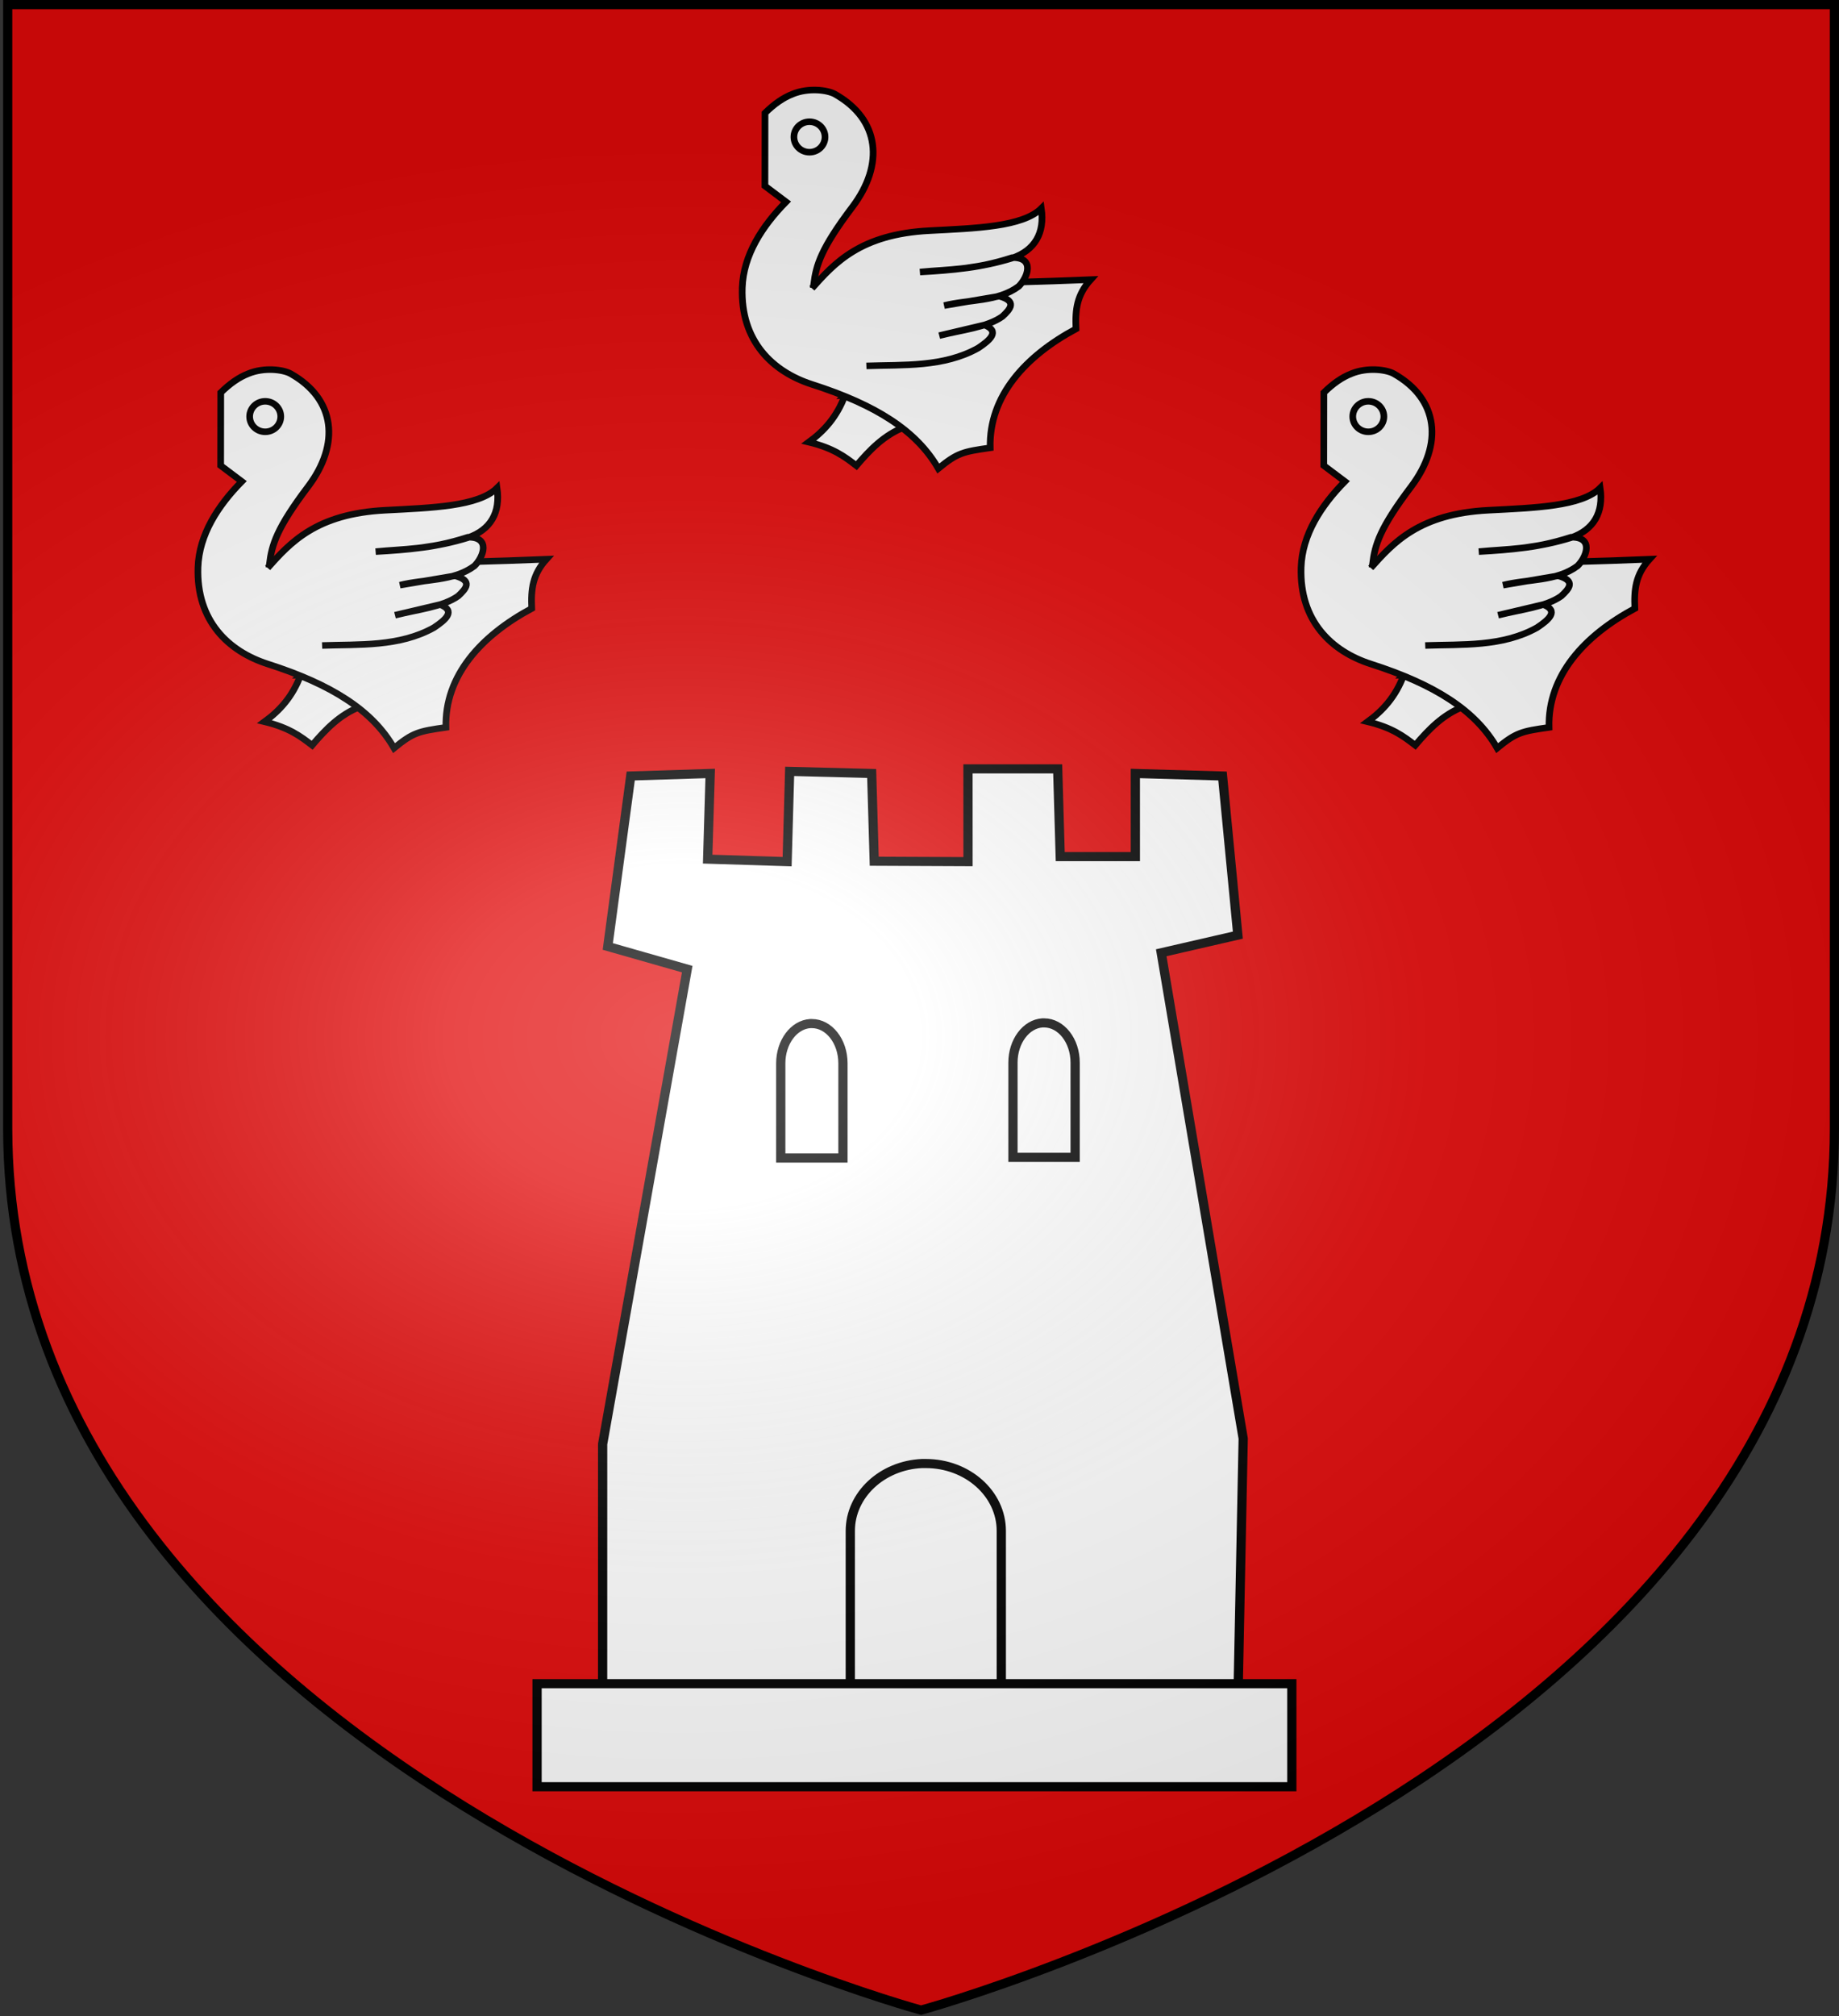 <?xml version="1.0" encoding="UTF-8" standalone="no"?>
<svg
   xmlns:dc="http://purl.org/dc/elements/1.1/"
   xmlns:cc="http://creativecommons.org/ns#"
   xmlns:rdf="http://www.w3.org/1999/02/22-rdf-syntax-ns#"
   xmlns:svg="http://www.w3.org/2000/svg"
   xmlns="http://www.w3.org/2000/svg"
   xmlns:xlink="http://www.w3.org/1999/xlink"
   xmlns:sodipodi="http://sodipodi.sourceforge.net/DTD/sodipodi-0.dtd"
   xmlns:inkscape="http://www.inkscape.org/namespaces/inkscape"
   height="658.974"
   width="601.465"
   version="1.0"
   id="svg2"
   sodipodi:version="0.32"
   inkscape:version="0.46"
   sodipodi:docname="Blason_ville_fr_Chaux-des-Crotenay_(Jura).svg"
   sodipodi:docbase="C:\Documents and Settings\Propriétaire\Bureau"
   inkscape:export-filename="/Users/olivier/Desktop/Blason Rouge/Blason_Vide_3D.png"
   inkscape:export-xdpi="144"
   inkscape:export-ydpi="144"
   inkscape:output_extension="org.inkscape.output.svg.inkscape">
  <rect width="100%" height="100%" fill="#333333" stroke="none"/>
  <sodipodi:namedview
     inkscape:window-height="1113"
     inkscape:window-width="1146"
     inkscape:pageshadow="2"
     inkscape:pageopacity="0.0"
     guidetolerance="10.0"
     gridtolerance="10.0"
     objecttolerance="10000"
     borderopacity="1.0"
     bordercolor="#666666"
     pagecolor="#ffffff"
     id="base"
     showgrid="true"
     height="660px"
     inkscape:zoom="1.2583736"
     inkscape:cx="301.07774"
     inkscape:cy="329.48697"
     inkscape:window-x="3392"
     inkscape:window-y="199"
     inkscape:current-layer="layer3"
     showguides="true"
     inkscape:guide-bbox="true"
     inkscape:snap-nodes="false"
     inkscape:snap-global="false">
    <inkscape:grid
       type="xygrid"
       id="grid2403"
       visible="true"
       enabled="true"
       spacingx="30px"
       spacingy="30px" />
  </sodipodi:namedview>
  <desc
     id="desc4">Flag of Canton of Valais (Wallis)</desc>
  <defs
     id="defs6">
    <linearGradient
       id="linearGradient2893">
      <stop
         style="stop-color:white;stop-opacity:0.314;"
         offset="0"
         id="stop2895" />
      <stop
         id="stop2897"
         offset="0.19"
         style="stop-color:white;stop-opacity:0.251;" />
      <stop
         style="stop-color:#6b6b6b;stop-opacity:0.125;"
         offset="0.6"
         id="stop2901" />
      <stop
         style="stop-color:black;stop-opacity:0.125;"
         offset="1"
         id="stop2899" />
    </linearGradient>
    <radialGradient
       inkscape:collect="always"
       xlink:href="#linearGradient2893"
       id="radialGradient3163"
       gradientUnits="userSpaceOnUse"
       gradientTransform="matrix(1.354,0,0,0.977,-77.582,118.629)"
       cx="221.445"
       cy="226.331"
       fx="221.445"
       fy="226.331"
       r="300" />
    <pattern
       patternUnits="userSpaceOnUse"
       width="178.168"
       height="199.71"
       patternTransform="translate(-328.318,-112.593)"
       id="pattern4124">
      <g
         transform="matrix(0.806,0,0,0.77,264.813,86.782)"
         id="g4119">
        <path
           style="fill:#fcef3c;fill-opacity:1;stroke:#000000;stroke-width:3.807;stroke-miterlimit:4;stroke-dasharray:none;stroke-opacity:1;display:inline"
           sodipodi:nodetypes="cccccccccccccccccccccccccccccccccccccccc"
           id="path4262"
           d="M -267.374,-6.853 L -272.223,16.977 L -277.071,-6.853 L -277.071,-26.381 L -277.071,-51.594 L -302.284,-51.594 L -302.284,-37.048 L -311.982,-37.048 L -311.982,-51.594 L -326.528,-51.594 L -326.528,-61.291 L -311.982,-61.291 L -311.982,-75.837 L -302.284,-75.837 L -302.284,-61.291 L -277.071,-61.291 L -277.071,-86.504 L -291.617,-86.504 L -291.617,-96.202 L -277.071,-96.202 L -277.071,-110.748 L -267.374,-110.748 L -267.374,-96.202 L -252.828,-96.202 L -252.828,-86.504 L -267.374,-86.504 L -267.374,-61.291 L -242.161,-61.291 L -242.161,-75.837 L -232.463,-75.837 L -232.463,-61.291 L -217.917,-61.291 L -217.917,-51.594 L -232.463,-51.594 L -232.463,-37.048 L -242.161,-37.048 L -242.161,-51.594 L -267.374,-51.594 L -267.374,-26.381 L -267.374,-6.853 z"
           inkscape:tile-cx="-271.30875"
           inkscape:tile-cy="-47.720769"
           inkscape:tile-w="108.61065"
           inkscape:tile-h="127.72503"
           inkscape:tile-x0="-325.61408"
           inkscape:tile-y0="-111.58328" />
        <use
           height="658.974"
           width="601.465"
           x="0"
           y="0"
           inkscape:tiled-clone-of="#path4262"
           xlink:href="#path4262"
           id="use2607" />
        <use
           height="658.974"
           width="601.465"
           x="0"
           y="0"
           inkscape:tiled-clone-of="#path4262"
           xlink:href="#path4262"
           transform="translate(108.611,127.725)"
           id="use2613" />
      </g>
    </pattern>
  </defs>
  <g
     inkscape:groupmode="layer"
     id="layer3"
     inkscape:label="Fond écu"
     style="display:inline"
     transform="translate(0.914,-0.835)">
    <path
       sodipodi:nodetypes="cccccc"
       d="M 300.809,658.259 C 300.809,658.259 599.532,576.876 599.532,370.046 C 599.532,163.217 599.532,2.708 599.532,2.708 L 2.086,2.708 L 2.086,370.046 C 2.086,576.876 300.809,658.259 300.809,658.259 z"
       style="opacity:1;fill:#e20909;fill-opacity:1;fill-rule:evenodd;stroke:none;stroke-width:3;stroke-linecap:butt;stroke-linejoin:miter;stroke-miterlimit:4;stroke-dasharray:none;stroke-opacity:1;display:inline"
       id="path2458"
       inkscape:export-xdpi="144"
       inkscape:export-ydpi="144" />
    <g
       style="stroke:#000000;stroke-width:1.999;stroke-miterlimit:4;stroke-dasharray:none;stroke-opacity:1;display:inline"
       id="g2431"
       transform="matrix(1.512,0,0,1.49,83.596,200.239)">
      <g
         style="fill:#ffffff;stroke:#000000;stroke-width:1.999;stroke-miterlimit:4;stroke-dasharray:none;stroke-opacity:1"
         transform="translate(443.309,50.233)"
         id="g2690">
        <g
           style="fill:#ffffff;stroke:#000000;stroke-width:1.999;stroke-miterlimit:4;stroke-dasharray:none;stroke-opacity:1"
           id="g2692">
          <path
             sodipodi:nodetypes="ccccccccccccccccccccccc"
             id="path2694"
             d="M -368.848,187.251 L -368.844,132.723 L -350.549,28.541 L -367.732,23.57 L -362.768,-13.828 L -345.58,-14.38 L -346.129,4.41 L -328.938,4.962 L -328.393,-14.841 L -310.653,-14.38 L -310.097,4.871 L -289.809,4.962 L -289.816,-15.394 L -270.415,-15.394 L -269.863,3.858 L -253.612,3.858 L -253.616,-14.38 L -234.76,-13.828 L -231.442,21.082 L -248.017,24.949 L -230.285,131.524 L -231.393,187.251 L -368.848,187.251 z"
             style="fill:#ffffff;fill-rule:evenodd;stroke:#000000;stroke-width:1.999;stroke-linecap:butt;stroke-linejoin:miter;stroke-miterlimit:4;stroke-dasharray:none;stroke-opacity:1" />
          <path
             d="M -323.932,40.484 C -327.487,40.718 -330.316,44.542 -330.316,49.207 L -330.316,69.977 L -316.863,69.977 L -316.863,49.207 C -316.863,44.39 -319.876,40.484 -323.592,40.484 C -323.707,40.484 -323.815,40.477 -323.932,40.484 z"
             id="path2696"
             inkscape:connector-curvature="0"
             style="fill:#ffffff;stroke:#000000;stroke-width:1.999;stroke-miterlimit:4;stroke-dasharray:none;stroke-opacity:1" />
          <path
             style="fill:#ffffff;stroke:#000000;stroke-width:1.999;stroke-miterlimit:4;stroke-dasharray:none;stroke-opacity:1"
             inkscape:connector-curvature="0"
             id="path2698"
             d="M -299.774,137 C -308.405,137.396 -315.273,143.874 -315.273,151.775 L -315.273,186.955 L -282.612,186.955 L -282.612,151.775 C -282.612,143.616 -289.928,137 -298.949,137 C -299.228,137 -299.491,136.987 -299.774,137 z" />
          <path
             style="fill:#ffffff;stroke:#000000;stroke-width:1.999;stroke-miterlimit:4;stroke-dasharray:none;stroke-opacity:1"
             inkscape:connector-curvature="0"
             id="path2700"
             d="M -273.705,40.333 C -277.26,40.567 -280.089,44.391 -280.089,49.056 L -280.089,69.826 L -266.636,69.826 L -266.636,49.056 C -266.636,44.239 -269.65,40.333 -273.365,40.333 C -273.48,40.333 -273.589,40.326 -273.705,40.333 z" />
        </g>
      </g>
      <path
         id="rect2426"
         d="M 60.28,235.528 L 223.538,235.528 L 223.538,258.133 L 60.28,258.133 L 60.28,235.528 z"
         style="fill:#ffffff;fill-opacity:1;stroke:#000000;stroke-width:1.999;stroke-miterlimit:4;stroke-dasharray:none;stroke-opacity:1" />
    </g>
    <g
       style="fill:#ffffff;stroke:#000000;stroke-width:3"
       id="g3479"
       transform="matrix(0.727,0,0,0.712,238.389,27.806)">
      <path
         d="M 51,143.5 C 47.3,153.7 41.4,160.1 34.7,165.1 C 45.7,167.8 50.9,171.8 56.1,175.9 C 62.2,168.6 68.6,161.8 77.7,158.2 L 77.7,143.8 L 50.7,143.8 L 51,143.5 z"
         id="path3481" />
      <path
         d="M 15,14 C 19.1,9.9 23.11,7 27.4,5.3 C 34.5,2.3 43,3.4 46.4,5.3 C 66.8,17 68.6,37.7 54.4,57 C 40.1,76.3 38,83.8 36.9,92.7 C 76.2,92.7 116.4,92.4 161.5,90.5 C 155.3,97.5 154.5,104.2 154.9,113.1 C 132.3,125.5 115.7,143.8 116.3,167.7 C 104,169.5 101.6,170 92.96,177.2 C 83.16,159.8 64.86,148 36.16,138.6 C 18.46,132.8 3.96,118.8 4.76,94.2 C 5.26,79.2 13.76,65.9 24.46,54.8 L 14.96,47.5 L 15,14 z"
         id="path3483" />
      <circle
         cx="35"
         cy="25"
         r="7"
         id="circle3485"
         sodipodi:cx="35"
         sodipodi:cy="25"
         sodipodi:rx="7"
         sodipodi:ry="7"
         style="fill:none" />
      <path
         d="M 36.1,94.5 C 46.2,83 57.79,69.6 89.1,68 C 109.7,66.9 130.9,66.3 139.3,57.8 C 140.9,69.1 136.4,77 126.2,80.6 C 112.3,85 98.9,86.2 84.7,87 C 97.6,85.7 108.6,86.2 126.2,80.4 C 136.5,80.2 133.3,89.4 129.1,93.6 C 119.6,100.8 106.8,99.5 95.6,102.4 L 120.4,98.1 C 128.5,100.4 125.4,104 121.8,107.4 C 114.8,112.5 103.2,113.6 93.4,116.2 L 113.7,111.3 C 120.9,114.2 116.2,118.3 110.9,121.9 C 95.3,130.8 77.2,129.5 60.6,130.1"
         id="path3487" />
    </g>
    <use
       x="0"
       y="0"
       xlink:href="#g3479"
       id="use3501"
       transform="translate(-178.008,91.388)"
       width="601.465"
       height="658.974" />
    <use
       x="0"
       y="0"
       xlink:href="#g3479"
       id="use3503"
       transform="translate(182.776,91.388)"
       width="601.465"
       height="658.974" />
  </g>
  <g
     inkscape:groupmode="layer"
     id="layer4"
     inkscape:label="Meubles"
     style="opacity:1;display:inline"
     transform="translate(0.914,-0.835)">
    <g
       id="g6475"
       inkscape:label="Calque 1"
       transform="matrix(1.001,0,0,0.725,-63.128,-176.192)"
       style="opacity:1">
      <g
         transform="translate(62.857,493.791)"
         style="opacity:1;display:inline"
         id="g6477">
        <g
           id="g5810" />
        <g
           id="g6515">
          <rect
             id="rect4923"
             style="opacity:1;fill:none;fill-opacity:1;fill-rule:nonzero;stroke:none;stroke-width:7.56;stroke-linecap:round;stroke-linejoin:round;stroke-miterlimit:4;stroke-dasharray:none;stroke-opacity:1;display:inline"
             y="3.375078e-14"
             x="0"
             height="660"
             width="600" />
        </g>
      </g>
      <rect
         y="686.648"
         x="314.286"
         height="45.714"
         width="0"
         id="rect4632"
         style="fill:#ff0000;fill-opacity:1;stroke-width:5.394;stroke-miterlimit:4;stroke-dasharray:none" />
    </g>
  </g>
  <g
     inkscape:groupmode="layer"
     id="layer2"
     inkscape:label="Reflet final"
     style="display:inline"
     transform="translate(0.914,-0.835)"
     sodipodi:insensitive="true">
    <path
       sodipodi:nodetypes="cccccc"
       d="M 300.329,657.887 C 300.329,657.887 599.052,576.503 599.052,369.674 C 599.052,162.845 599.052,2.335 599.052,2.335 L 1.606,2.335 L 1.606,369.674 C 1.606,576.503 300.329,657.887 300.329,657.887 z"
       style="opacity:1;fill:url(#radialGradient3163);fill-opacity:1;fill-rule:evenodd;stroke:#000000;stroke-width:3;stroke-linecap:butt;stroke-linejoin:miter;stroke-miterlimit:4;stroke-dasharray:none;stroke-opacity:1"
       id="path2875"
       inkscape:export-xdpi="144"
       inkscape:export-ydpi="144" />
  </g>
</svg>
